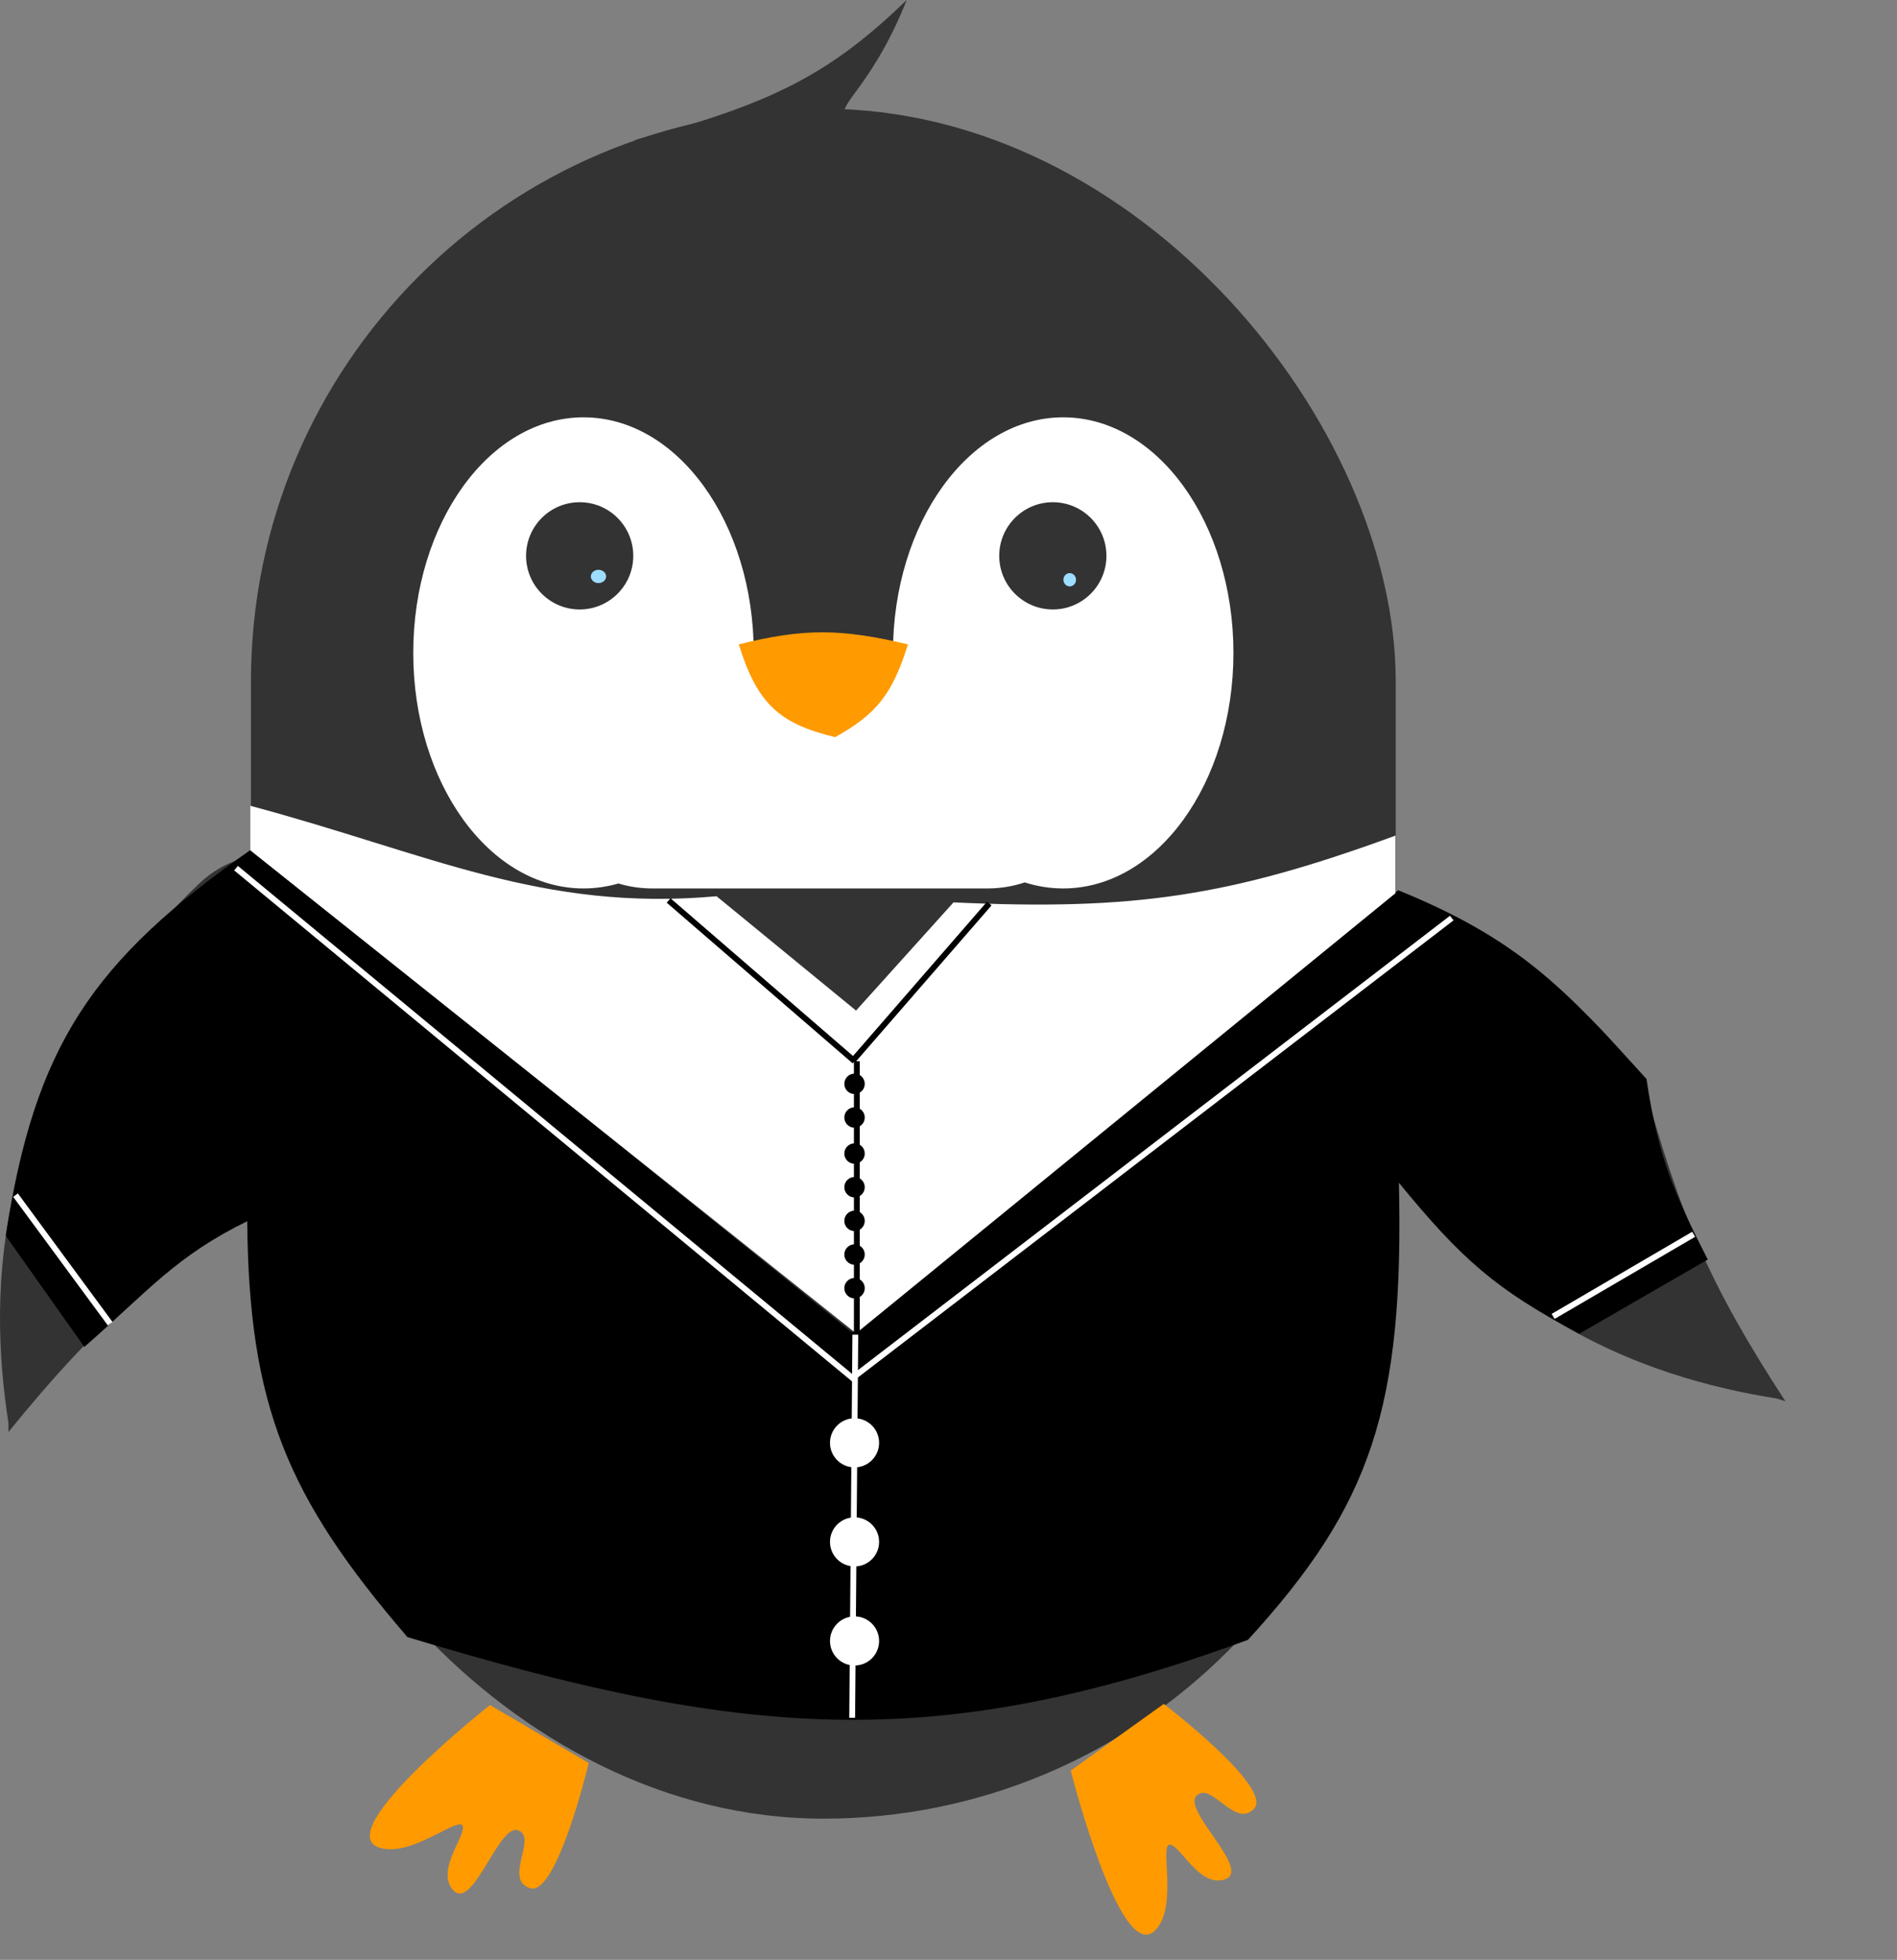 <svg width="489" height="505" viewBox="0 0 489 505" fill="none" xmlns="http://www.w3.org/2000/svg">
<rect x="0" y="0" width="489" height="505" fill="#808080" stroke="none"/>
<path d="M51.219 227.78C-3.29 280.027 -2.967 333.187 2.182 366.719L2.182 368.989C24.89 340.99 39.954 328.061 69.836 308.601C84.63 288.301 89.99 271.093 96.171 233.683C84 218.934 64.198 215.34 51.219 227.78Z" fill="#333333"/>
<rect x="64.688" y="28.013" width="295.093" height="440.608" rx="147.547" fill="#333333"/>
<path d="M233.722 0C214.238 18.839 199.068 26.932 163.242 36.175L219.065 30.562C213.788 27.909 224.171 24.098 233.722 0Z" fill="#333333"/>
<path d="M99.517 476.445C81.762 474.444 126.298 439.349 126.298 439.349L151.76 454.275C151.76 454.275 143.536 488.802 136.614 486.542C129.693 484.283 138.662 473.444 133.541 471.616C128.42 469.788 121.556 493.775 116.419 486.542C112.739 481.36 120.086 473.061 119.273 470.518C118.46 467.976 107.521 477.346 99.517 476.445Z" fill="#FF9A00"/>
<path d="M298.996 495.788C289.947 511.195 275.999 456.235 275.999 456.235L299.992 439.045C299.992 439.045 328.188 460.601 323.309 466.006C318.43 471.41 312.176 458.807 308.423 462.742C304.671 466.676 323.791 482.703 315.095 484.454C308.864 485.709 304.271 475.621 301.617 475.33C298.964 475.038 303.075 488.843 298.996 495.788Z" fill="#FF9A00"/>
<path fill-rule="evenodd" clip-rule="evenodd" d="M150.412 228.929C153.497 228.929 156.508 228.488 159.413 227.651C162.181 228.482 165.116 228.929 168.155 228.929H254.538C257.898 228.929 261.131 228.382 264.152 227.374C267.337 228.391 270.655 228.929 274.063 228.929C298.3 228.929 317.948 201.754 317.948 168.231C317.948 134.709 298.3 107.534 274.063 107.534C249.826 107.534 230.178 134.709 230.178 168.231H194.297C194.297 134.709 174.649 107.534 150.412 107.534C126.175 107.534 106.527 134.709 106.527 168.231C106.527 201.754 126.175 228.929 150.412 228.929Z" fill="white"/>
<path d="M234.045 166.038C217.031 162 207.447 161.792 190.434 166.038C195.24 181.38 200.802 186.417 215.25 189.942C225.936 184.056 230.043 178.825 234.045 166.038Z" fill="#FF9A00"/>
<ellipse cx="149.425" cy="143.225" rx="13.816" ry="13.816" fill="#333333"/>
<ellipse cx="271.394" cy="143.225" rx="13.816" ry="13.816" fill="#333333"/>
<ellipse cx="275.745" cy="149.39" rx="1.628" ry="1.713" fill="#9DDDFF"/>
<ellipse cx="154.275" cy="148.534" rx="1.97" ry="1.713" fill="#9DDDFF"/>
<path d="M340.81 271.174C373.868 339.058 424.577 355.018 458.076 360.378L460.237 361.073C440.53 330.885 432.832 312.588 423.45 278.184C408.651 257.887 393.909 247.519 360.186 230.186C342.42 237.259 332.939 255.011 340.81 271.174Z" fill="#333333"/>
<path d="M21.769 346.844L1.637 318.383C9.105 269.626 23.823 247.667 65.016 218.885L219.563 343.512L360.443 229.561C391.745 242.291 403.58 255.238 424.291 278.103C427.245 298.183 431.41 307.507 440.012 324.494L407.078 343.512C385.716 332.083 377.082 324.684 360.443 304.332C361.836 362.896 353.216 387.88 321.611 422.414C240.609 452.161 191.241 447.673 105.115 421.707C74.118 385.698 64.275 362.228 63.872 314.436C45.332 323.463 38.184 332.466 21.769 346.844Z" fill="black" stroke="black" stroke-width="0.3"/>
<line x1="220.48" y1="343.918" x2="219.671" y2="442.629" stroke="white" stroke-width="1.5"/>
<line x1="4.002" y1="307.952" x2="28.398" y2="341.079" stroke="white" stroke-width="1.5"/>
<line x1="60.845" y1="223.7" x2="220.208" y2="355.451" stroke="white" stroke-width="1.5"/>
<line x1="219.274" y1="355.434" x2="374.225" y2="236.562" stroke="white" stroke-width="1.5"/>
<path d="M64.527 207.631C110.466 219.92 139.546 235 184.715 230.939L220.665 260.399L245.792 232.522C292.518 234.678 317.018 230.934 359.717 215.318V230.158L220.665 343.566L64.527 219.114V207.631Z" fill="white"/>
<path fill-rule="evenodd" clip-rule="evenodd" d="M220.698 273.454L255.588 233.301L254.455 232.317L219.887 272.1L172.844 231.465L171.863 232.6L219.792 273.999L220.12 273.619L220.12 343.567L221.62 343.567L221.62 273.454H220.698Z" fill="black"/>
<ellipse cx="220.279" cy="279.277" rx="2.634" ry="2.634" fill="black"/>
<ellipse cx="220.279" cy="287.95" rx="2.634" ry="2.634" fill="black"/>
<ellipse cx="220.279" cy="297.242" rx="2.634" ry="2.634" fill="black"/>
<ellipse cx="220.279" cy="305.913" rx="2.634" ry="2.634" fill="black"/>
<ellipse cx="220.279" cy="314.586" rx="2.634" ry="2.634" fill="black"/>
<ellipse cx="220.279" cy="323.258" rx="2.634" ry="2.634" fill="black"/>
<ellipse cx="220.279" cy="331.931" rx="2.634" ry="2.634" fill="black"/>
<ellipse cx="220.282" cy="371.778" rx="6.329" ry="6.329" fill="white"/>
<ellipse cx="220.282" cy="397.306" rx="6.329" ry="6.329" fill="white"/>
<ellipse cx="220.282" cy="422.833" rx="6.329" ry="6.329" fill="white"/>
<line x1="400.36" y1="339.205" x2="436.588" y2="318.042" stroke="white" stroke-width="1.5"/>
</svg>
